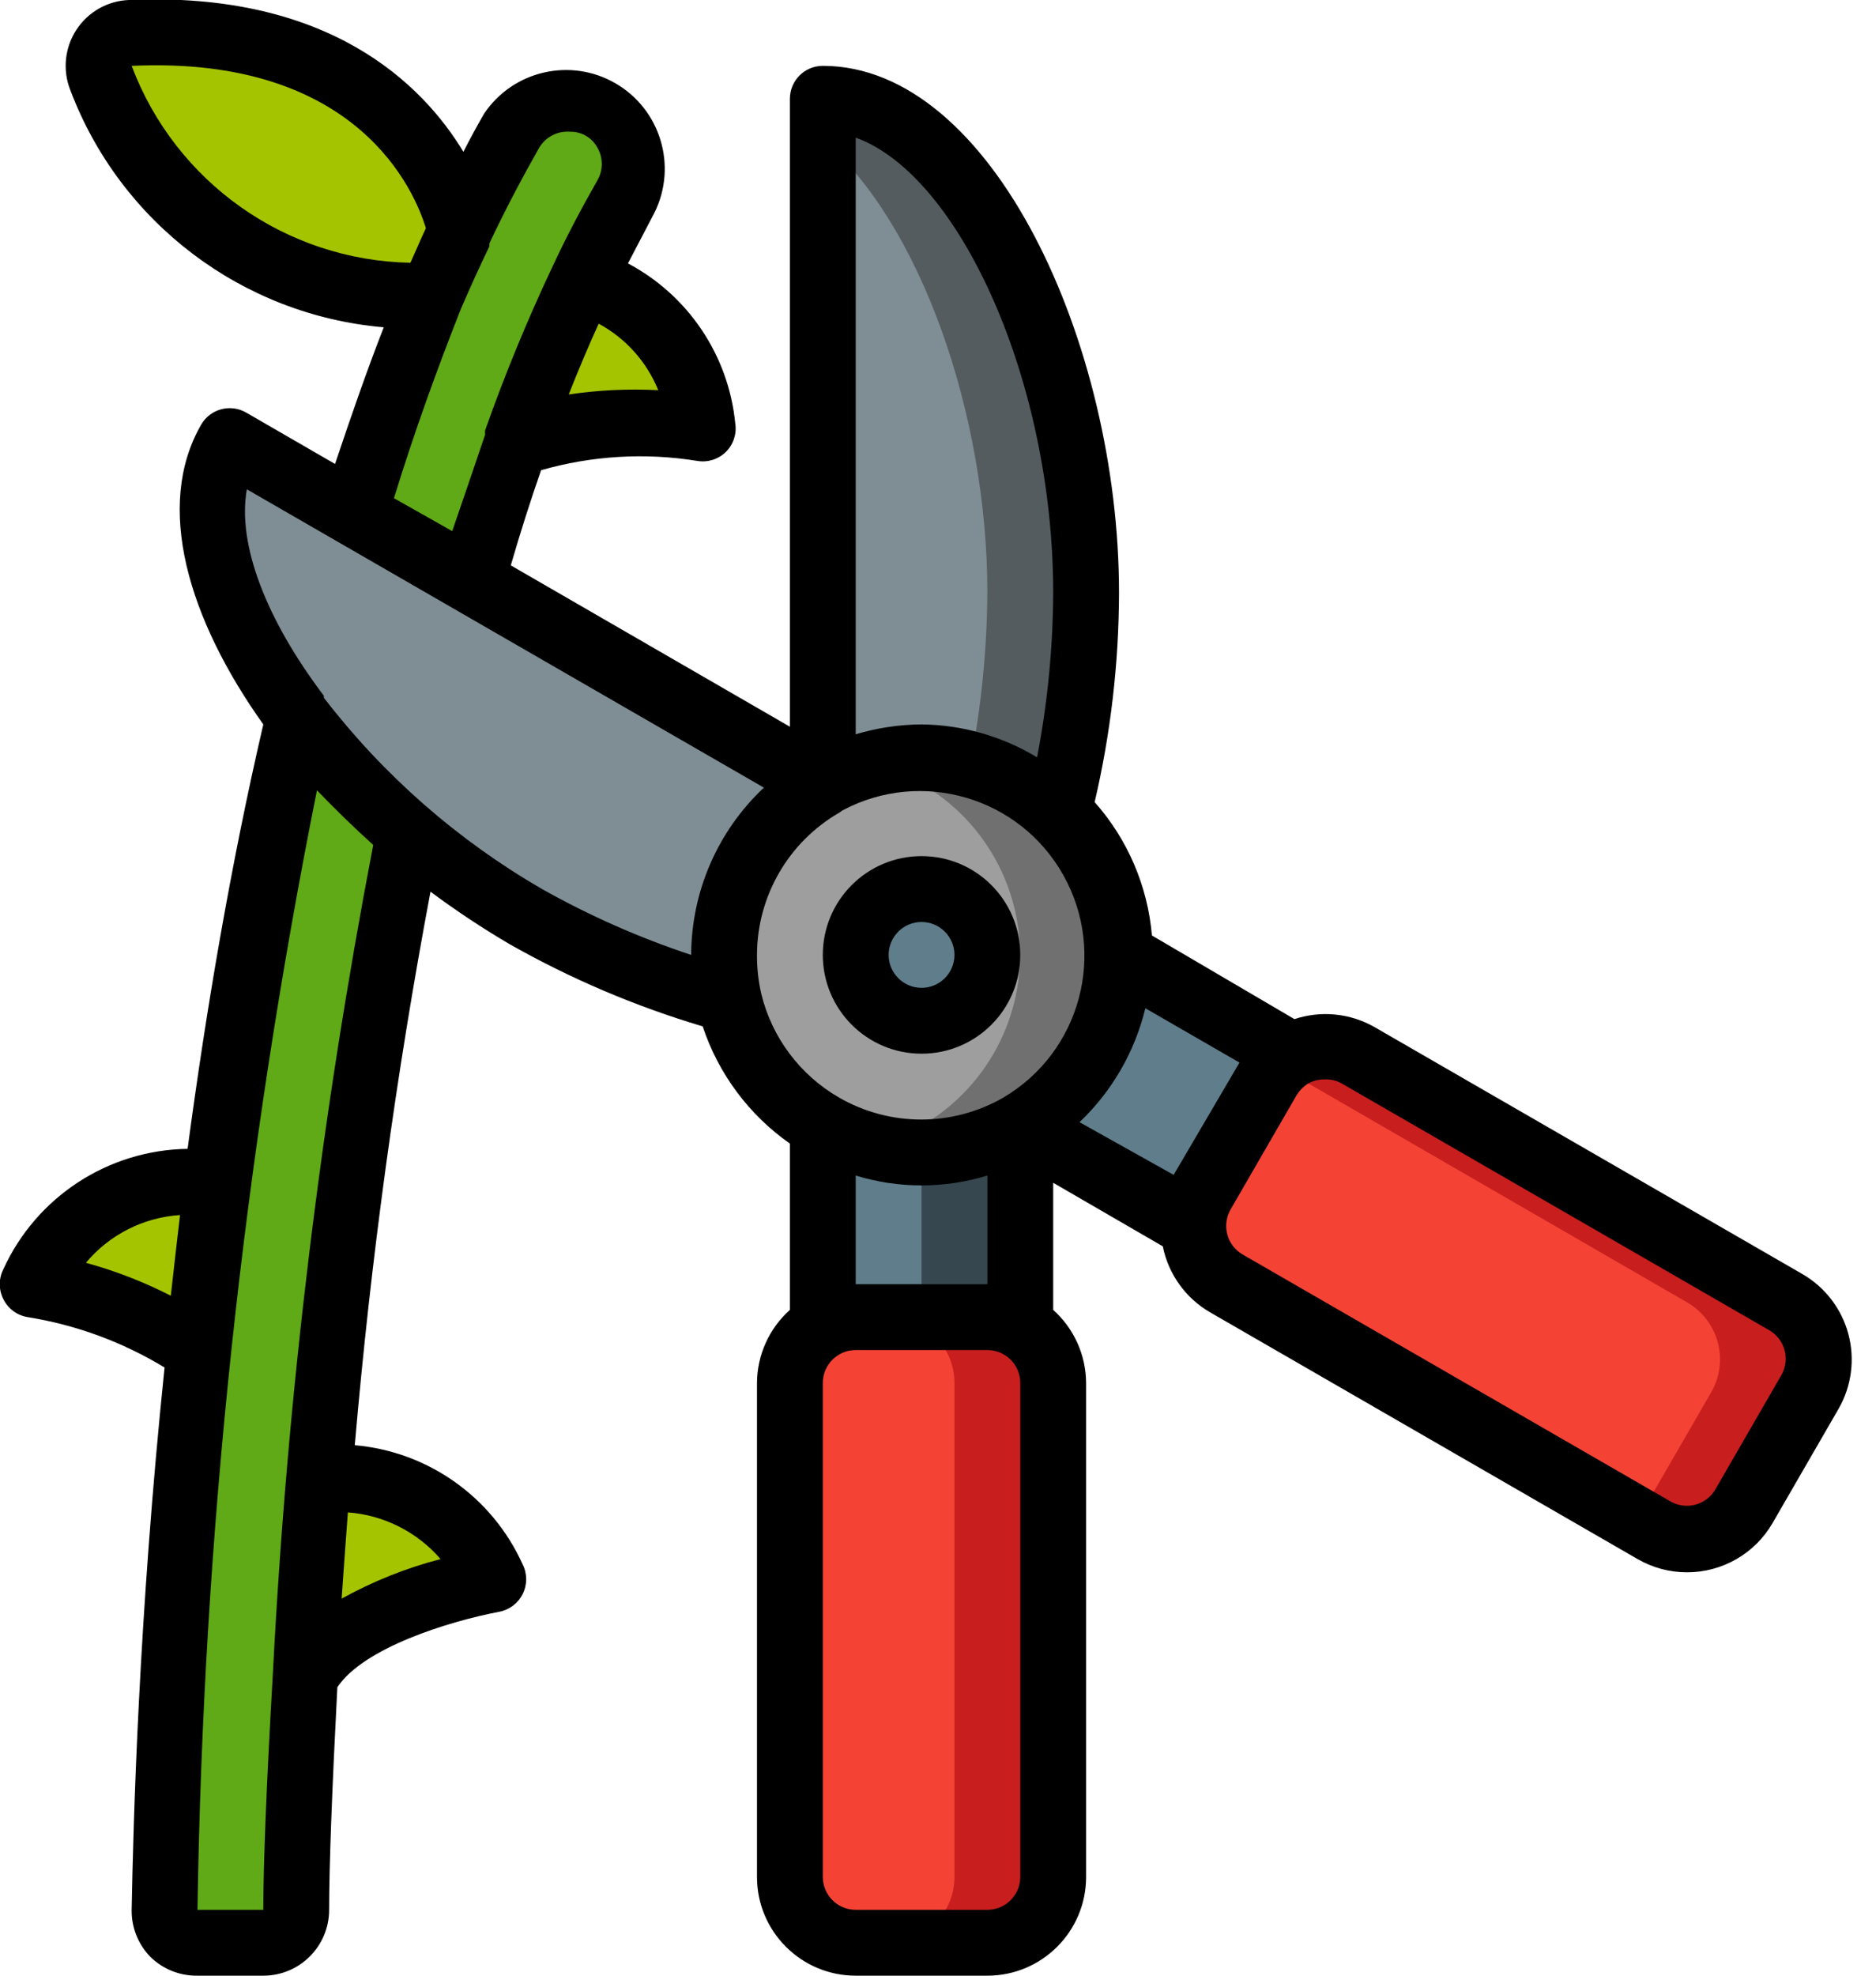 <!-- icon666.com - MILLIONS vector ICONS FREE --><svg viewBox="0 0 57 60" xmlns="http://www.w3.org/2000/svg"><g id="Page-1" fill="none" fill-rule="evenodd"><g id="009---Pruning" fill-rule="nonzero" transform="translate(-1 -1)"><g id="Icons" transform="translate(2 1)"><path id="Shape" d="m33 29c-.002 2.141-1.145 4.119-3 5.19-1.856 1.072-4.144 1.072-6 0-1.42-.82-2.443-2.186-2.83-3.78-.113-.461-.17-.935-.17-1.41.002-2.141 1.145-4.119 3-5.19 1.855-1.071 4.141-1.072 5.997-.002s3 3.049 3.003 5.192z" fill="#9e9e9e"></path><path id="Shape" d="m31.14 24.66c-1.115-1.065-2.598-1.659-4.14-1.66-.506.001-1.01.065-1.5.19 2.356.611 4.109 2.585 4.438 4.997s-.832 4.783-2.938 6.003c-.47.274-.974.482-1.5.62.49.125.994.189 1.5.19 1.055.005 2.091-.275 3-.81 1.634-.946 2.727-2.606 2.952-4.48s-.447-3.745-1.812-5.05z" fill="#707070"></path><path id="Shape" d="m31 42v15c0 1.105-.895 2-2 2h-4c-1.105 0-2-.895-2-2v-15c.001-.714.382-1.373 1-1.73.301-.182.648-.276 1-.27h4c.53 0 1.039.211 1.414.586.375.375.586.884.586 1.414z" fill="#f44335"></path><path id="Shape" d="m30 40.27c-.304-.176-.649-.269-1-.27h-3c1.105 0 2 .895 2 2v15c0 1.105-.895 2-2 2h3c1.105 0 2-.895 2-2v-15c-.001-.714-.382-1.373-1-1.73z" fill="#c81e1e"></path><path id="Shape" d="m30 34.19v6.08c-.304-.176-.649-.269-1-.27h-4c-.352-.006-.699.088-1 .27v-6.08c1.856 1.072 4.144 1.072 6 0z" fill="#607d8b"></path><path id="Shape" d="m27 35v5h2c.351.001.696.094 1 .27v-6.08c-.909.535-1.945.815-3 .81z" fill="#37474f"></path><path id="Shape" d="m32 18c-.011 2.247-.3 4.484-.86 6.66-1.925-1.839-4.833-2.189-7.14-.86v-20.8c4.42 0 8 7.82 8 15z" fill="#7f8e94"></path><path id="Shape" d="m24 3v1.25c2.93 2.48 5 8.29 5 13.75-.013 1.742-.187 3.48-.52 5.19.998.254 1.914.76 2.66 1.47.56-2.176.849-4.413.86-6.66 0-7.18-3.58-15-8-15z" fill="#545c60"></path><path id="Shape" d="m54 42.27-2 3.46c-.553.955-1.774 1.281-2.73.73l-13-7.5c-.618-.357-.999-1.016-1-1.73-.003-.352.091-.697.27-1l2-3.46c.175-.303.427-.555.73-.73.619-.357 1.381-.357 2 0l13 7.5c.955.553 1.281 1.774.73 2.73z" fill="#f44335"></path><path id="Shape" d="m53.25 39.54-13-7.5c-.619-.357-1.381-.357-2 0-.153.092-.294.203-.42.33l12.41 7.17c.464.261.804.695.947 1.207.143.512.075 1.06-.187 1.523l-2 3.46c-.086.146-.19.28-.31.4l.58.33c.956.551 2.177.225 2.73-.73l2-3.46c.263-.461.332-1.008.191-1.521s-.479-.947-.941-1.209z" fill="#c81e1e"></path><path id="Shape" d="m38.26 32c-.303.175-.555.427-.73.73l-2 3.46c-.179.303-.273.648-.27 1l-5.26-3c1.855-1.071 2.998-3.049 3-5.19z" fill="#607d8b"></path><path id="Shape" d="m24 23.8c-1.858 1.072-3.001 3.055-3 5.2-0.0.475.057.949.17 1.41-2.156-.601-4.228-1.468-6.17-2.58-1.253-.732-2.438-1.576-3.54-2.52-1.231-1.045-2.347-2.219-3.33-3.5-2.31-3-3.38-6.22-2.12-8.4l3.78 2.18 3.56 2z" fill="#7f8e94"></path><circle id="Oval" cx="27" cy="29" fill="#607d8b" r="2"></circle><path id="Shape" d="m11.43 25.31c-1.29 6.474-2.199 13.019-2.72 19.6-.19 2.19-.33 4.22-.43 6-.19 3.32-.28 5.82-.28 7.09 0 .552-.448 1-1 1h-2c-.552 0-1-.448-1-1 0-2.46.2-9 1-16.92.17-1.66.37-3.38.6-5.14.594-4.749 1.428-9.465 2.5-14.13.983 1.281 2.099 2.455 3.33 3.5z" fill="#60a917"></path><path id="Shape" d="m18 6c-.46.81-.9 1.65-1.32 2.53-.77 1.631-1.458 3.3-2.06 5-.46 1.32-.9 2.69-1.31 4.09l-3.56-2c.7-2.29 1.49-4.5 2.36-6.58.28-.67.58-1.32.88-2 .51-1.04 1.01-2.04 1.59-3.04.355-.615 1.01-.996 1.72-1 .709.011 1.359.397 1.708 1.014s.346 1.372-.008 1.986z" fill="#60a917"></path><g fill="#a4c400"><path id="Shape" d="m5.61 35.93c-.23 1.76-.43 3.48-.6 5.14-1.7-1.52-5.01-2.07-5.01-2.07.978-2.159 3.265-3.41 5.61-3.07z"></path><path id="Shape" d="m14 48s-4.54.76-5.72 2.93c.1-1.8.24-3.83.43-6 2.237-.206 4.359 1.026 5.29 3.07z"></path><path id="Shape" d="m13 7c-.3.64-.6 1.29-.88 2-4.418.18-8.452-2.498-10-6.64-.116-.299-.081-.635.093-.905.174-.269.467-.439.787-.455 8.79-.39 10 6 10 6z"></path><path id="Shape" d="m20.35 13s-3.67-.55-5.71.57c.602-1.7 1.29-3.369 2.06-5 1.989.62 3.422 2.359 3.65 4.43z"></path></g></g><g id="Icons_copy" fill="#000"><path id="Shape" d="m29 33c1.657 0 3-1.343 3-3s-1.343-3-3-3-3 1.343-3 3 1.343 3 3 3zm0-4c.552 0 1 .448 1 1s-.448 1-1 1-1-.448-1-1 .448-1 1-1z"></path><path id="Shape" d="m1.84 41c1.473.236 2.885.756 4.16 1.53-.79 7.62-.95 13.85-1 16.47-.008.534.197 1.048.57 1.43.382.373.896.578 1.43.57h2c1.105 0 2-.895 2-2 0-1.32.09-3.69.25-6.76.8-1.2 3.39-2 4.91-2.29.312-.056.579-.256.72-.54.143-.283.143-.617 0-.9-.919-2.041-2.87-3.426-5.1-3.62.485-5.638 1.253-11.249 2.3-16.81.764.569 1.559 1.096 2.38 1.58 1.861 1.058 3.838 1.9 5.89 2.51.478 1.44 1.407 2.689 2.65 3.56v5.05c-.632.565-.995 1.372-1 2.22v15c0 1.657 1.343 3 3 3h4c1.657 0 3-1.343 3-3v-15c-.005-.848-.368-1.655-1-2.22v-3.86l3.33 1.93c.169.84.689 1.568 1.43 2l13 7.5c.453.261.967.399 1.49.4 1.076.004 2.072-.568 2.61-1.5l2-3.46c.398-.689.506-1.509.3-2.278-.206-.769-.71-1.424-1.4-1.822l-13-7.5c-.739-.421-1.623-.508-2.43-.24l-4.33-2.54c-.129-1.502-.739-2.923-1.74-4.05.487-2.085.735-4.219.74-6.36 0-7.55-3.85-16-9-16-.552 0-1 .448-1 1v19.07l-8.48-4.9c.29-1 .59-1.94.92-2.89 1.547-.443 3.172-.539 4.76-.28.315.049.634-.055.86-.28.225-.226.329-.545.28-.86-.202-2.064-1.427-3.89-3.26-4.86.27-.52.52-1 .81-1.55.696-1.416.176-3.128-1.189-3.919-1.365-.791-3.109-.389-3.991.919-.22.38-.43.77-.63 1.16-1.24-2.05-4.08-4.88-10.16-4.61-.646.024-1.24.359-1.595.899s-.428 1.218-.195 1.821c1.521 4.041 5.228 6.85 9.53 7.22-.52 1.33-1 2.72-1.48 4.15l-2.7-1.56c-.23-.133-.503-.169-.76-.1-.258.069-.478.238-.61.47-1.42 2.47-.39 5.9 1.89 9.1-1 4.31-1.74 8.7-2.3 12.89-2.417.034-4.598 1.46-5.6 3.66-.143.283-.143.617 0 .9.142.293.418.498.74.55zm12.54 7.35c-1.047.272-2.055.675-3 1.2.06-.83.12-1.71.19-2.62 1.086.081 2.096.588 2.81 1.41zm12.12-22.67.1-.07c2.4-1.276 5.38-.402 6.709 1.969 1.329 2.371.522 5.369-1.819 6.751-1.547.893-3.453.893-5 0-1.184-.683-2.037-1.822-2.36-3.15-.089-.387-.132-.783-.13-1.18.004-1.783.956-3.429 2.5-4.32zm10.16 11-2.86-1.6c.986-.937 1.68-2.138 2-3.46l2.86 1.65zm-4.66 21.32c0 .552-.448 1-1 1h-4c-.552 0-1-.448-1-1v-15c0-.552.448-1 1-1h4c.552 0 1 .448 1 1zm-5-18v-3.3c1.303.4 2.697.4 4 0v3.3zm14.76-6.1 13 7.5c.23.134.397.353.464.61.068.257.03.53-.104.76l-2 3.46c-.275.476-.882.641-1.36.37l-13-7.5c-.231-.132-.401-.351-.47-.608-.069-.257-.033-.531.1-.762l2-3.46c.087-.145.207-.269.35-.36.149-.085.318-.129.49-.13.184-.01.368.032.53.12zm-8.76-14.9c-.008 1.678-.172 3.352-.49 5-1.059-.641-2.272-.987-3.51-1-.678.004-1.351.105-2 .3v-18.12c3.16 1.14 6 7.42 6 13.82zm-12-6.15c-.909-.047-1.82-.004-2.72.13.3-.76.6-1.47.91-2.15.82.442 1.46 1.156 1.81 2.02zm-16-9.85c6.9-.32 8.61 3.84 8.94 4.93-.16.34-.31.7-.47 1.05-3.781-.072-7.136-2.441-8.47-5.98zm10 7.39c.28-.65.57-1.29.87-1.91v-.09c.47-1 1-2 1.51-2.9.192-.326.552-.516.93-.49.348-.01.672.175.84.48.179.309.179.691 0 1-.48.84-.94 1.71-1.35 2.59-.772 1.63-1.459 3.299-2.06 5-.006.043-.006.087 0 .13-.34 1-.66 1.95-1 2.93l-1.77-1c.62-2.02 1.32-3.94 2.03-5.74zm-6.5 5.47 15.71 9.06c-1.404 1.317-2.203 3.155-2.21 5.08-1.571-.52-3.088-1.19-4.53-2-2.568-1.485-4.821-3.459-6.63-5.81v-.06c-1.74-2.3-2.64-4.59-2.34-6.27zm3.84 10.8c-1.596 8.313-2.616 16.726-3.05 25.18-.19 3.27-.29 5.79-.29 7.16h-2c.173-11.42 1.388-22.801 3.63-34 .54.56 1.11 1.12 1.71 1.66zm-5.87 11.24c-.1.83-.19 1.65-.28 2.45-.823-.421-1.688-.756-2.58-1 .715-.854 1.748-1.378 2.86-1.45z"></path></g></g></g></svg>
